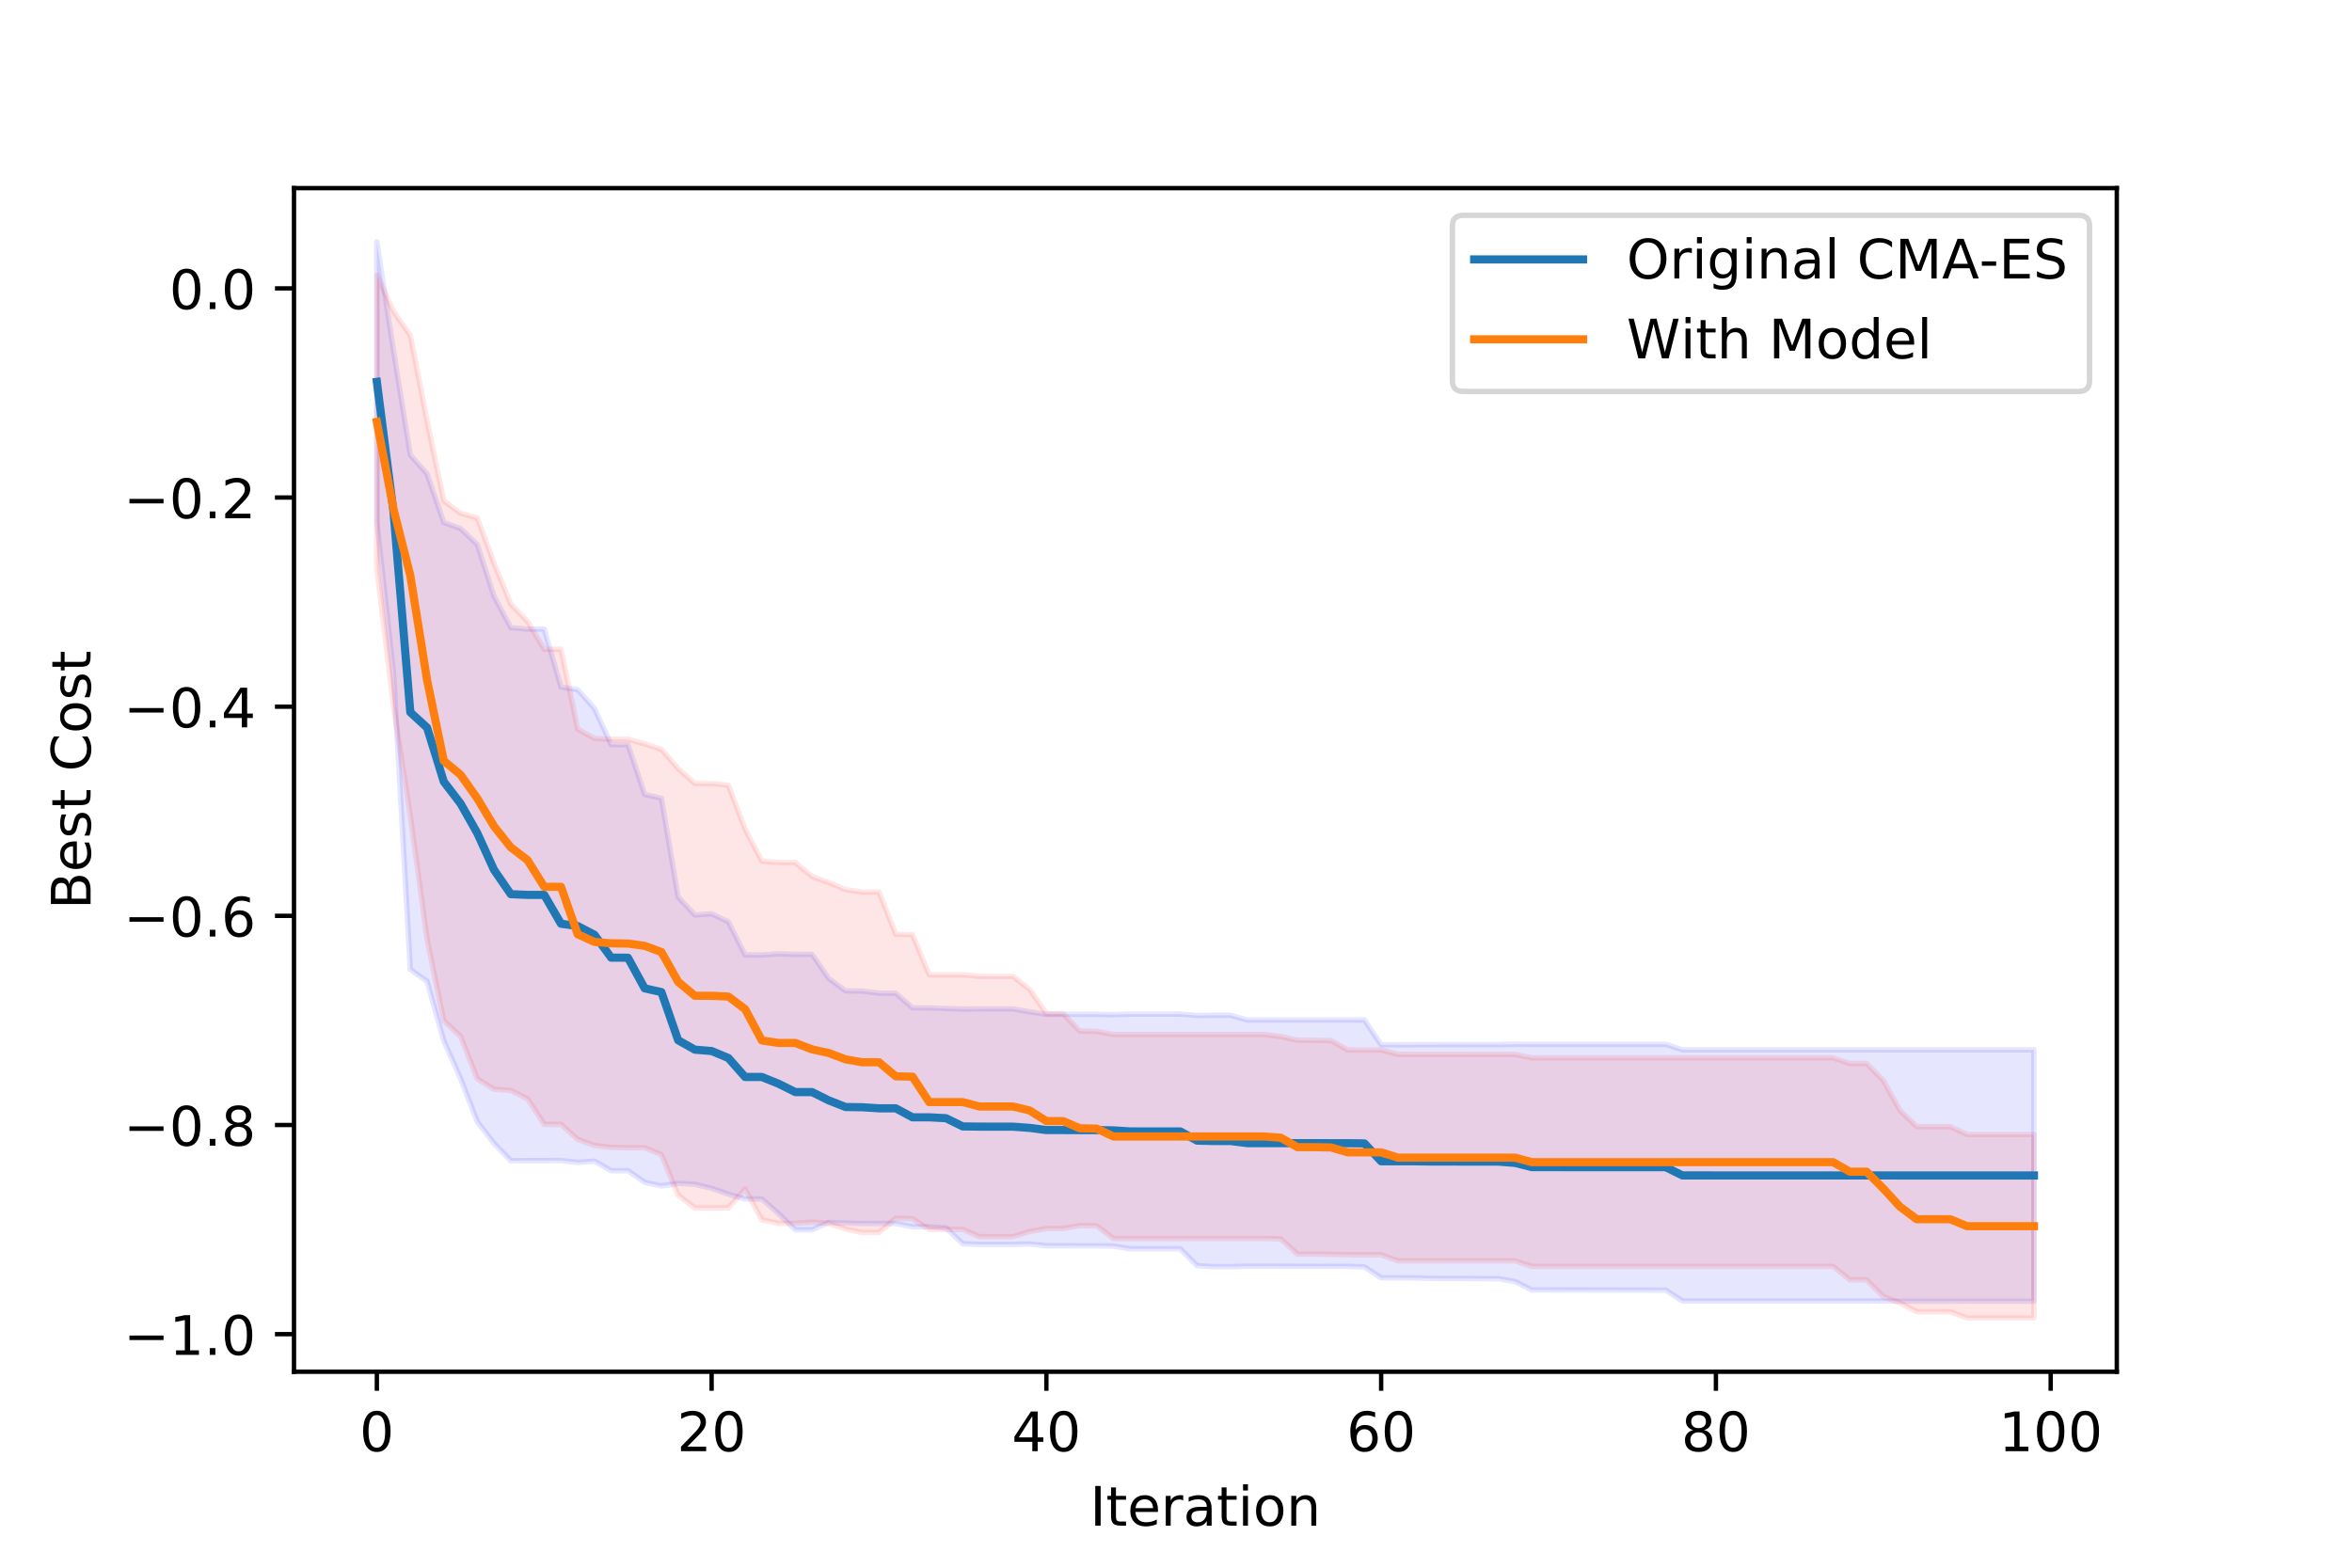 <?xml version="1.0" encoding="utf-8" standalone="no"?>
<!DOCTYPE svg PUBLIC "-//W3C//DTD SVG 1.1//EN"
  "http://www.w3.org/Graphics/SVG/1.1/DTD/svg11.dtd">
<!-- Created with matplotlib (https://matplotlib.org/) -->
<svg height="288pt" version="1.1" viewBox="0 0 432 288" width="432pt" xmlns="http://www.w3.org/2000/svg" xmlns:xlink="http://www.w3.org/1999/xlink">
 <defs>
  <style type="text/css">
*{stroke-linecap:butt;stroke-linejoin:round;}
  </style>
 </defs>
 <g id="figure_1">
  <g id="patch_1">
   <path d="M 0 288 
L 432 288 
L 432 0 
L 0 0 
z
" style="fill:#ffffff;"/>
  </g>
  <g id="axes_1">
   <g id="patch_2">
    <path d="M 54 252 
L 388.8 252 
L 388.8 34.56 
L 54 34.56 
z
" style="fill:#ffffff;"/>
   </g>
   <g id="PolyCollection_1">
    <defs>
     <path d="M 69.218 -243.556 
L 69.218 -192.141 
L 72.293 -164.185 
L 75.367 -109.895 
L 78.441 -107.709 
L 81.516 -96.793 
L 84.59 -89.863 
L 87.664 -81.937 
L 90.739 -77.958 
L 93.813 -74.76 
L 96.888 -74.778 
L 99.962 -74.778 
L 103.036 -74.806 
L 106.111 -74.45 
L 109.185 -74.684 
L 112.26 -72.93 
L 115.334 -72.935 
L 118.408 -70.8 
L 121.483 -70.134 
L 124.557 -70.597 
L 127.631 -70.427 
L 130.706 -69.697 
L 133.78 -68.613 
L 136.855 -67.742 
L 139.929 -67.742 
L 143.003 -65.038 
L 146.078 -62.074 
L 149.152 -62.074 
L 152.226 -63.447 
L 155.301 -63.3 
L 158.375 -63.241 
L 161.45 -63.238 
L 164.524 -63.238 
L 167.598 -62.63 
L 170.673 -62.626 
L 173.747 -62.431 
L 176.821 -59.509 
L 179.896 -59.396 
L 182.97 -59.392 
L 186.045 -59.392 
L 189.119 -59.476 
L 192.193 -59.138 
L 195.268 -59.138 
L 198.342 -59.123 
L 201.417 -59.123 
L 204.491 -59.081 
L 207.565 -58.596 
L 210.64 -58.596 
L 213.714 -58.596 
L 216.788 -58.588 
L 219.863 -55.478 
L 222.937 -55.296 
L 226.012 -55.296 
L 229.086 -55.385 
L 232.16 -55.372 
L 235.235 -55.359 
L 238.309 -55.355 
L 241.383 -55.354 
L 244.458 -55.353 
L 247.532 -55.353 
L 250.607 -55.256 
L 253.681 -53.253 
L 256.755 -53.253 
L 259.83 -53.236 
L 262.904 -53.143 
L 265.979 -53.13 
L 269.053 -53.121 
L 272.127 -53.104 
L 275.202 -53.104 
L 278.276 -52.566 
L 281.35 -51.023 
L 284.425 -51.023 
L 287.499 -51.017 
L 290.574 -51.011 
L 293.648 -51.007 
L 296.722 -51.007 
L 299.797 -50.999 
L 302.871 -50.998 
L 305.945 -50.998 
L 309.02 -48.989 
L 312.094 -48.989 
L 315.169 -48.987 
L 318.243 -48.986 
L 321.317 -48.986 
L 324.392 -48.986 
L 327.466 -48.986 
L 330.54 -48.986 
L 333.615 -48.986 
L 336.689 -48.986 
L 339.764 -48.986 
L 342.838 -48.986 
L 345.912 -48.986 
L 348.987 -48.961 
L 352.061 -48.961 
L 355.136 -48.961 
L 358.21 -48.961 
L 361.284 -48.961 
L 364.359 -48.961 
L 367.433 -48.961 
L 370.507 -48.961 
L 373.582 -48.961 
L 373.582 -95.14 
L 373.582 -95.14 
L 370.507 -95.14 
L 367.433 -95.14 
L 364.359 -95.14 
L 361.284 -95.14 
L 358.21 -95.14 
L 355.136 -95.14 
L 352.061 -95.14 
L 348.987 -95.14 
L 345.912 -95.138 
L 342.838 -95.138 
L 339.764 -95.138 
L 336.689 -95.138 
L 333.615 -95.138 
L 330.54 -95.138 
L 327.466 -95.138 
L 324.392 -95.138 
L 321.317 -95.138 
L 318.243 -95.138 
L 315.169 -95.138 
L 312.094 -95.138 
L 309.02 -95.138 
L 305.945 -96.156 
L 302.871 -96.156 
L 299.797 -96.156 
L 296.722 -96.155 
L 293.648 -96.155 
L 290.574 -96.154 
L 287.499 -96.153 
L 284.425 -96.152 
L 281.35 -96.152 
L 278.276 -96.16 
L 275.202 -96.101 
L 272.127 -96.101 
L 269.053 -96.098 
L 265.979 -96.096 
L 262.904 -96.093 
L 259.83 -96.076 
L 256.755 -96.073 
L 253.681 -96.073 
L 250.607 -100.632 
L 247.532 -100.613 
L 244.458 -100.613 
L 241.383 -100.616 
L 238.309 -100.616 
L 235.235 -100.615 
L 232.16 -100.612 
L 229.086 -100.61 
L 226.012 -101.475 
L 222.937 -101.475 
L 219.863 -101.442 
L 216.788 -101.7 
L 213.714 -101.698 
L 210.64 -101.698 
L 207.565 -101.698 
L 204.491 -101.6 
L 201.417 -101.653 
L 198.342 -101.653 
L 195.268 -101.65 
L 192.193 -101.65 
L 189.119 -102.115 
L 186.045 -102.652 
L 182.97 -102.652 
L 179.896 -102.655 
L 176.821 -102.625 
L 173.747 -102.721 
L 170.673 -102.848 
L 167.598 -102.85 
L 164.524 -105.539 
L 161.45 -105.539 
L 158.375 -105.934 
L 155.301 -105.964 
L 152.226 -108.24 
L 149.152 -112.672 
L 146.078 -112.672 
L 143.003 -112.773 
L 139.929 -112.558 
L 136.855 -112.558 
L 133.78 -118.654 
L 130.706 -120.134 
L 127.631 -119.903 
L 124.557 -123.2 
L 121.483 -141.352 
L 118.408 -142.064 
L 115.334 -151.18 
L 112.26 -151.212 
L 109.185 -157.849 
L 106.111 -161.296 
L 103.036 -161.798 
L 99.962 -172.42 
L 96.888 -172.42 
L 93.813 -172.709 
L 90.739 -178.438 
L 87.664 -187.966 
L 84.59 -190.902 
L 81.516 -191.996 
L 78.441 -200.942 
L 75.367 -204.394 
L 72.293 -223.455 
L 69.218 -243.556 
z
" id="m4164606a64" style="stroke:#0000ff;stroke-opacity:0.1;"/>
    </defs>
    <g clip-path="url(#p24ce690642)">
     <use style="fill:#0000ff;fill-opacity:0.1;stroke:#0000ff;stroke-opacity:0.1;" x="0" xlink:href="#m4164606a64" y="288"/>
    </g>
   </g>
   <g id="PolyCollection_2">
    <defs>
     <path d="M 69.218 -237.452 
L 69.218 -183.557 
L 72.293 -158.058 
L 75.367 -138.149 
L 78.441 -115.541 
L 81.516 -100.48 
L 84.59 -97.636 
L 87.664 -89.834 
L 90.739 -87.886 
L 93.813 -87.678 
L 96.888 -86.16 
L 99.962 -81.453 
L 103.036 -81.453 
L 106.111 -78.696 
L 109.185 -77.576 
L 112.26 -77.219 
L 115.334 -77.143 
L 118.408 -77.142 
L 121.483 -75.896 
L 124.557 -68.464 
L 127.631 -66.089 
L 130.706 -66.089 
L 133.78 -66.113 
L 136.855 -69.577 
L 139.929 -63.913 
L 143.003 -63.26 
L 146.078 -63.26 
L 149.152 -63.474 
L 152.226 -63.246 
L 155.301 -62.211 
L 158.375 -61.581 
L 161.45 -61.581 
L 164.524 -64.201 
L 167.598 -64.112 
L 170.673 -62.159 
L 173.747 -62.159 
L 176.821 -62.159 
L 179.896 -60.813 
L 182.97 -60.813 
L 186.045 -60.813 
L 189.119 -61.747 
L 192.193 -62.311 
L 195.268 -62.311 
L 198.342 -62.858 
L 201.417 -62.818 
L 204.491 -60.48 
L 207.565 -60.48 
L 210.64 -60.48 
L 213.714 -60.48 
L 216.788 -60.48 
L 219.863 -60.48 
L 222.937 -60.48 
L 226.012 -60.48 
L 229.086 -60.48 
L 232.16 -60.48 
L 235.235 -60.406 
L 238.309 -57.622 
L 241.383 -57.622 
L 244.458 -57.569 
L 247.532 -57.495 
L 250.607 -57.495 
L 253.681 -57.495 
L 256.755 -56.376 
L 259.83 -56.376 
L 262.904 -56.376 
L 265.979 -56.376 
L 269.053 -56.376 
L 272.127 -56.376 
L 275.202 -56.376 
L 278.276 -56.376 
L 281.35 -55.352 
L 284.425 -55.352 
L 287.499 -55.352 
L 290.574 -55.352 
L 293.648 -55.352 
L 296.722 -55.352 
L 299.797 -55.352 
L 302.871 -55.352 
L 305.945 -55.352 
L 309.02 -55.352 
L 312.094 -55.352 
L 315.169 -55.352 
L 318.243 -55.352 
L 321.317 -55.352 
L 324.392 -55.352 
L 327.466 -55.352 
L 330.54 -55.352 
L 333.615 -55.352 
L 336.689 -55.352 
L 339.764 -52.885 
L 342.838 -52.885 
L 345.912 -49.824 
L 348.987 -48.645 
L 352.061 -47.013 
L 355.136 -47.013 
L 358.21 -47.013 
L 361.284 -45.884 
L 364.359 -45.884 
L 367.433 -45.884 
L 370.507 -45.884 
L 373.582 -45.884 
L 373.582 -79.584 
L 373.582 -79.584 
L 370.507 -79.584 
L 367.433 -79.584 
L 364.359 -79.585 
L 361.284 -79.585 
L 358.21 -81.019 
L 355.136 -81.021 
L 352.061 -81.021 
L 348.987 -83.963 
L 345.912 -89.486 
L 342.838 -92.612 
L 339.764 -92.612 
L 336.689 -93.652 
L 333.615 -93.652 
L 330.54 -93.652 
L 327.466 -93.652 
L 324.392 -93.652 
L 321.317 -93.652 
L 318.243 -93.652 
L 315.169 -93.652 
L 312.094 -93.652 
L 309.02 -93.652 
L 305.945 -93.652 
L 302.871 -93.652 
L 299.797 -93.652 
L 296.722 -93.652 
L 293.648 -93.652 
L 290.574 -93.652 
L 287.499 -93.652 
L 284.425 -93.652 
L 281.35 -93.652 
L 278.276 -94.289 
L 275.202 -94.289 
L 272.127 -94.289 
L 269.053 -94.289 
L 265.979 -94.289 
L 262.904 -94.289 
L 259.83 -94.289 
L 256.755 -94.289 
L 253.681 -95.106 
L 250.607 -95.106 
L 247.532 -95.106 
L 244.458 -96.831 
L 241.383 -96.885 
L 238.309 -96.885 
L 235.235 -97.573 
L 232.16 -97.957 
L 229.086 -97.957 
L 226.012 -97.957 
L 222.937 -97.957 
L 219.863 -97.957 
L 216.788 -97.957 
L 213.714 -97.957 
L 210.64 -97.957 
L 207.565 -97.957 
L 204.491 -97.957 
L 201.417 -98.523 
L 198.342 -98.58 
L 195.268 -101.783 
L 192.193 -101.783 
L 189.119 -106.235 
L 186.045 -108.634 
L 182.97 -108.634 
L 179.896 -108.634 
L 176.821 -108.91 
L 173.747 -108.91 
L 170.673 -108.91 
L 167.598 -116.291 
L 164.524 -116.35 
L 161.45 -124.115 
L 158.375 -124.115 
L 155.301 -124.566 
L 152.226 -125.852 
L 149.152 -126.966 
L 146.078 -129.537 
L 143.003 -129.537 
L 139.929 -129.809 
L 136.855 -135.656 
L 133.78 -143.728 
L 130.706 -144.045 
L 127.631 -144.045 
L 124.557 -146.799 
L 121.483 -150.322 
L 118.408 -151.332 
L 115.334 -152.181 
L 112.26 -152.182 
L 109.185 -152.337 
L 106.111 -154.045 
L 103.036 -168.722 
L 99.962 -168.722 
L 96.888 -173.84 
L 93.813 -177.007 
L 90.739 -184.515 
L 87.664 -192.825 
L 84.59 -193.71 
L 81.516 -195.956 
L 78.441 -210.592 
L 75.367 -226.371 
L 72.293 -230.758 
L 69.218 -237.452 
z
" id="mb00c3bf8c4" style="stroke:#ff0000;stroke-opacity:0.1;"/>
    </defs>
    <g clip-path="url(#p24ce690642)">
     <use style="fill:#ff0000;fill-opacity:0.1;stroke:#ff0000;stroke-opacity:0.1;" x="0" xlink:href="#mb00c3bf8c4" y="288"/>
    </g>
   </g>
   <g id="matplotlib.axis_1">
    <g id="xtick_1">
     <g id="line2d_1">
      <defs>
       <path d="M 0 0 
L 0 3.5 
" id="m1bb3e116ae" style="stroke:#000000;stroke-width:0.8;"/>
      </defs>
      <g>
       <use style="stroke:#000000;stroke-width:0.8;" x="69.218" xlink:href="#m1bb3e116ae" y="252"/>
      </g>
     </g>
     <g id="text_1">
      <!-- 0 -->
      <defs>
       <path d="M 31.781 66.406 
Q 24.172 66.406 20.328 58.906 
Q 16.5 51.422 16.5 36.375 
Q 16.5 21.391 20.328 13.891 
Q 24.172 6.391 31.781 6.391 
Q 39.453 6.391 43.281 13.891 
Q 47.125 21.391 47.125 36.375 
Q 47.125 51.422 43.281 58.906 
Q 39.453 66.406 31.781 66.406 
z
M 31.781 74.219 
Q 44.047 74.219 50.516 64.516 
Q 56.984 54.828 56.984 36.375 
Q 56.984 17.969 50.516 8.266 
Q 44.047 -1.422 31.781 -1.422 
Q 19.531 -1.422 13.062 8.266 
Q 6.594 17.969 6.594 36.375 
Q 6.594 54.828 13.062 64.516 
Q 19.531 74.219 31.781 74.219 
z
" id="DejaVuSans-48"/>
      </defs>
      <g transform="translate(66.037 266.598)scale(0.1 -0.1)">
       <use xlink:href="#DejaVuSans-48"/>
      </g>
     </g>
    </g>
    <g id="xtick_2">
     <g id="line2d_2">
      <g>
       <use style="stroke:#000000;stroke-width:0.8;" x="130.706" xlink:href="#m1bb3e116ae" y="252"/>
      </g>
     </g>
     <g id="text_2">
      <!-- 20 -->
      <defs>
       <path d="M 19.188 8.297 
L 53.609 8.297 
L 53.609 0 
L 7.328 0 
L 7.328 8.297 
Q 12.938 14.109 22.625 23.891 
Q 32.328 33.688 34.812 36.531 
Q 39.547 41.844 41.422 45.531 
Q 43.312 49.219 43.312 52.781 
Q 43.312 58.594 39.234 62.25 
Q 35.156 65.922 28.609 65.922 
Q 23.969 65.922 18.812 64.312 
Q 13.672 62.703 7.812 59.422 
L 7.812 69.391 
Q 13.766 71.781 18.938 73 
Q 24.125 74.219 28.422 74.219 
Q 39.75 74.219 46.484 68.547 
Q 53.219 62.891 53.219 53.422 
Q 53.219 48.922 51.531 44.891 
Q 49.859 40.875 45.406 35.406 
Q 44.188 33.984 37.641 27.219 
Q 31.109 20.453 19.188 8.297 
z
" id="DejaVuSans-50"/>
      </defs>
      <g transform="translate(124.343 266.598)scale(0.1 -0.1)">
       <use xlink:href="#DejaVuSans-50"/>
       <use x="63.623" xlink:href="#DejaVuSans-48"/>
      </g>
     </g>
    </g>
    <g id="xtick_3">
     <g id="line2d_3">
      <g>
       <use style="stroke:#000000;stroke-width:0.8;" x="192.193" xlink:href="#m1bb3e116ae" y="252"/>
      </g>
     </g>
     <g id="text_3">
      <!-- 40 -->
      <defs>
       <path d="M 37.797 64.312 
L 12.891 25.391 
L 37.797 25.391 
z
M 35.203 72.906 
L 47.609 72.906 
L 47.609 25.391 
L 58.016 25.391 
L 58.016 17.188 
L 47.609 17.188 
L 47.609 0 
L 37.797 0 
L 37.797 17.188 
L 4.891 17.188 
L 4.891 26.703 
z
" id="DejaVuSans-52"/>
      </defs>
      <g transform="translate(185.831 266.598)scale(0.1 -0.1)">
       <use xlink:href="#DejaVuSans-52"/>
       <use x="63.623" xlink:href="#DejaVuSans-48"/>
      </g>
     </g>
    </g>
    <g id="xtick_4">
     <g id="line2d_4">
      <g>
       <use style="stroke:#000000;stroke-width:0.8;" x="253.681" xlink:href="#m1bb3e116ae" y="252"/>
      </g>
     </g>
     <g id="text_4">
      <!-- 60 -->
      <defs>
       <path d="M 33.016 40.375 
Q 26.375 40.375 22.484 35.828 
Q 18.609 31.297 18.609 23.391 
Q 18.609 15.531 22.484 10.953 
Q 26.375 6.391 33.016 6.391 
Q 39.656 6.391 43.531 10.953 
Q 47.406 15.531 47.406 23.391 
Q 47.406 31.297 43.531 35.828 
Q 39.656 40.375 33.016 40.375 
z
M 52.594 71.297 
L 52.594 62.312 
Q 48.875 64.062 45.094 64.984 
Q 41.312 65.922 37.594 65.922 
Q 27.828 65.922 22.672 59.328 
Q 17.531 52.734 16.797 39.406 
Q 19.672 43.656 24.016 45.922 
Q 28.375 48.188 33.594 48.188 
Q 44.578 48.188 50.953 41.516 
Q 57.328 34.859 57.328 23.391 
Q 57.328 12.156 50.688 5.359 
Q 44.047 -1.422 33.016 -1.422 
Q 20.359 -1.422 13.672 8.266 
Q 6.984 17.969 6.984 36.375 
Q 6.984 53.656 15.188 63.938 
Q 23.391 74.219 37.203 74.219 
Q 40.922 74.219 44.703 73.484 
Q 48.484 72.75 52.594 71.297 
z
" id="DejaVuSans-54"/>
      </defs>
      <g transform="translate(247.318 266.598)scale(0.1 -0.1)">
       <use xlink:href="#DejaVuSans-54"/>
       <use x="63.623" xlink:href="#DejaVuSans-48"/>
      </g>
     </g>
    </g>
    <g id="xtick_5">
     <g id="line2d_5">
      <g>
       <use style="stroke:#000000;stroke-width:0.8;" x="315.169" xlink:href="#m1bb3e116ae" y="252"/>
      </g>
     </g>
     <g id="text_5">
      <!-- 80 -->
      <defs>
       <path d="M 31.781 34.625 
Q 24.75 34.625 20.719 30.859 
Q 16.703 27.094 16.703 20.516 
Q 16.703 13.922 20.719 10.156 
Q 24.75 6.391 31.781 6.391 
Q 38.812 6.391 42.859 10.172 
Q 46.922 13.969 46.922 20.516 
Q 46.922 27.094 42.891 30.859 
Q 38.875 34.625 31.781 34.625 
z
M 21.922 38.812 
Q 15.578 40.375 12.031 44.719 
Q 8.5 49.078 8.5 55.328 
Q 8.5 64.062 14.719 69.141 
Q 20.953 74.219 31.781 74.219 
Q 42.672 74.219 48.875 69.141 
Q 55.078 64.062 55.078 55.328 
Q 55.078 49.078 51.531 44.719 
Q 48 40.375 41.703 38.812 
Q 48.828 37.156 52.797 32.312 
Q 56.781 27.484 56.781 20.516 
Q 56.781 9.906 50.312 4.234 
Q 43.844 -1.422 31.781 -1.422 
Q 19.734 -1.422 13.25 4.234 
Q 6.781 9.906 6.781 20.516 
Q 6.781 27.484 10.781 32.312 
Q 14.797 37.156 21.922 38.812 
z
M 18.312 54.391 
Q 18.312 48.734 21.844 45.562 
Q 25.391 42.391 31.781 42.391 
Q 38.141 42.391 41.719 45.562 
Q 45.312 48.734 45.312 54.391 
Q 45.312 60.062 41.719 63.234 
Q 38.141 66.406 31.781 66.406 
Q 25.391 66.406 21.844 63.234 
Q 18.312 60.062 18.312 54.391 
z
" id="DejaVuSans-56"/>
      </defs>
      <g transform="translate(308.806 266.598)scale(0.1 -0.1)">
       <use xlink:href="#DejaVuSans-56"/>
       <use x="63.623" xlink:href="#DejaVuSans-48"/>
      </g>
     </g>
    </g>
    <g id="xtick_6">
     <g id="line2d_6">
      <g>
       <use style="stroke:#000000;stroke-width:0.8;" x="376.656" xlink:href="#m1bb3e116ae" y="252"/>
      </g>
     </g>
     <g id="text_6">
      <!-- 100 -->
      <defs>
       <path d="M 12.406 8.297 
L 28.516 8.297 
L 28.516 63.922 
L 10.984 60.406 
L 10.984 69.391 
L 28.422 72.906 
L 38.281 72.906 
L 38.281 8.297 
L 54.391 8.297 
L 54.391 0 
L 12.406 0 
z
" id="DejaVuSans-49"/>
      </defs>
      <g transform="translate(367.112 266.598)scale(0.1 -0.1)">
       <use xlink:href="#DejaVuSans-49"/>
       <use x="63.623" xlink:href="#DejaVuSans-48"/>
       <use x="127.246" xlink:href="#DejaVuSans-48"/>
      </g>
     </g>
    </g>
    <g id="text_7">
     <!-- Iteration -->
     <defs>
      <path d="M 9.812 72.906 
L 19.672 72.906 
L 19.672 0 
L 9.812 0 
z
" id="DejaVuSans-73"/>
      <path d="M 18.312 70.219 
L 18.312 54.688 
L 36.812 54.688 
L 36.812 47.703 
L 18.312 47.703 
L 18.312 18.016 
Q 18.312 11.328 20.141 9.422 
Q 21.969 7.516 27.594 7.516 
L 36.812 7.516 
L 36.812 0 
L 27.594 0 
Q 17.188 0 13.234 3.875 
Q 9.281 7.766 9.281 18.016 
L 9.281 47.703 
L 2.688 47.703 
L 2.688 54.688 
L 9.281 54.688 
L 9.281 70.219 
z
" id="DejaVuSans-116"/>
      <path d="M 56.203 29.594 
L 56.203 25.203 
L 14.891 25.203 
Q 15.484 15.922 20.484 11.062 
Q 25.484 6.203 34.422 6.203 
Q 39.594 6.203 44.453 7.469 
Q 49.312 8.734 54.109 11.281 
L 54.109 2.781 
Q 49.266 0.734 44.188 -0.344 
Q 39.109 -1.422 33.891 -1.422 
Q 20.797 -1.422 13.156 6.188 
Q 5.516 13.812 5.516 26.812 
Q 5.516 40.234 12.766 48.109 
Q 20.016 56 32.328 56 
Q 43.359 56 49.781 48.891 
Q 56.203 41.797 56.203 29.594 
z
M 47.219 32.234 
Q 47.125 39.594 43.094 43.984 
Q 39.062 48.391 32.422 48.391 
Q 24.906 48.391 20.391 44.141 
Q 15.875 39.891 15.188 32.172 
z
" id="DejaVuSans-101"/>
      <path d="M 41.109 46.297 
Q 39.594 47.172 37.812 47.578 
Q 36.031 48 33.891 48 
Q 26.266 48 22.188 43.047 
Q 18.109 38.094 18.109 28.812 
L 18.109 0 
L 9.078 0 
L 9.078 54.688 
L 18.109 54.688 
L 18.109 46.188 
Q 20.953 51.172 25.484 53.578 
Q 30.031 56 36.531 56 
Q 37.453 56 38.578 55.875 
Q 39.703 55.766 41.062 55.516 
z
" id="DejaVuSans-114"/>
      <path d="M 34.281 27.484 
Q 23.391 27.484 19.188 25 
Q 14.984 22.516 14.984 16.5 
Q 14.984 11.719 18.141 8.906 
Q 21.297 6.109 26.703 6.109 
Q 34.188 6.109 38.703 11.406 
Q 43.219 16.703 43.219 25.484 
L 43.219 27.484 
z
M 52.203 31.203 
L 52.203 0 
L 43.219 0 
L 43.219 8.297 
Q 40.141 3.328 35.547 0.953 
Q 30.953 -1.422 24.312 -1.422 
Q 15.922 -1.422 10.953 3.297 
Q 6 8.016 6 15.922 
Q 6 25.141 12.172 29.828 
Q 18.359 34.516 30.609 34.516 
L 43.219 34.516 
L 43.219 35.406 
Q 43.219 41.609 39.141 45 
Q 35.062 48.391 27.688 48.391 
Q 23 48.391 18.547 47.266 
Q 14.109 46.141 10.016 43.891 
L 10.016 52.203 
Q 14.938 54.109 19.578 55.047 
Q 24.219 56 28.609 56 
Q 40.484 56 46.344 49.844 
Q 52.203 43.703 52.203 31.203 
z
" id="DejaVuSans-97"/>
      <path d="M 9.422 54.688 
L 18.406 54.688 
L 18.406 0 
L 9.422 0 
z
M 9.422 75.984 
L 18.406 75.984 
L 18.406 64.594 
L 9.422 64.594 
z
" id="DejaVuSans-105"/>
      <path d="M 30.609 48.391 
Q 23.391 48.391 19.188 42.75 
Q 14.984 37.109 14.984 27.297 
Q 14.984 17.484 19.156 11.844 
Q 23.344 6.203 30.609 6.203 
Q 37.797 6.203 41.984 11.859 
Q 46.188 17.531 46.188 27.297 
Q 46.188 37.016 41.984 42.703 
Q 37.797 48.391 30.609 48.391 
z
M 30.609 56 
Q 42.328 56 49.016 48.375 
Q 55.719 40.766 55.719 27.297 
Q 55.719 13.875 49.016 6.219 
Q 42.328 -1.422 30.609 -1.422 
Q 18.844 -1.422 12.172 6.219 
Q 5.516 13.875 5.516 27.297 
Q 5.516 40.766 12.172 48.375 
Q 18.844 56 30.609 56 
z
" id="DejaVuSans-111"/>
      <path d="M 54.891 33.016 
L 54.891 0 
L 45.906 0 
L 45.906 32.719 
Q 45.906 40.484 42.875 44.328 
Q 39.844 48.188 33.797 48.188 
Q 26.516 48.188 22.312 43.547 
Q 18.109 38.922 18.109 30.906 
L 18.109 0 
L 9.078 0 
L 9.078 54.688 
L 18.109 54.688 
L 18.109 46.188 
Q 21.344 51.125 25.703 53.562 
Q 30.078 56 35.797 56 
Q 45.219 56 50.047 50.172 
Q 54.891 44.344 54.891 33.016 
z
" id="DejaVuSans-110"/>
     </defs>
     <g transform="translate(200.191 280.277)scale(0.1 -0.1)">
      <use xlink:href="#DejaVuSans-73"/>
      <use x="29.492" xlink:href="#DejaVuSans-116"/>
      <use x="68.701" xlink:href="#DejaVuSans-101"/>
      <use x="130.225" xlink:href="#DejaVuSans-114"/>
      <use x="171.338" xlink:href="#DejaVuSans-97"/>
      <use x="232.617" xlink:href="#DejaVuSans-116"/>
      <use x="271.826" xlink:href="#DejaVuSans-105"/>
      <use x="299.609" xlink:href="#DejaVuSans-111"/>
      <use x="360.791" xlink:href="#DejaVuSans-110"/>
     </g>
    </g>
   </g>
   <g id="matplotlib.axis_2">
    <g id="ytick_1">
     <g id="line2d_7">
      <defs>
       <path d="M 0 0 
L -3.5 0 
" id="mb78ffaa5b5" style="stroke:#000000;stroke-width:0.8;"/>
      </defs>
      <g>
       <use style="stroke:#000000;stroke-width:0.8;" x="54" xlink:href="#mb78ffaa5b5" y="245.1"/>
      </g>
     </g>
     <g id="text_8">
      <!-- −1.0 -->
      <defs>
       <path d="M 10.594 35.5 
L 73.188 35.5 
L 73.188 27.203 
L 10.594 27.203 
z
" id="DejaVuSans-8722"/>
       <path d="M 10.688 12.406 
L 21 12.406 
L 21 0 
L 10.688 0 
z
" id="DejaVuSans-46"/>
      </defs>
      <g transform="translate(22.717 248.9)scale(0.1 -0.1)">
       <use xlink:href="#DejaVuSans-8722"/>
       <use x="83.789" xlink:href="#DejaVuSans-49"/>
       <use x="147.412" xlink:href="#DejaVuSans-46"/>
       <use x="179.199" xlink:href="#DejaVuSans-48"/>
      </g>
     </g>
    </g>
    <g id="ytick_2">
     <g id="line2d_8">
      <g>
       <use style="stroke:#000000;stroke-width:0.8;" x="54" xlink:href="#mb78ffaa5b5" y="206.676"/>
      </g>
     </g>
     <g id="text_9">
      <!-- −0.8 -->
      <g transform="translate(22.717 210.475)scale(0.1 -0.1)">
       <use xlink:href="#DejaVuSans-8722"/>
       <use x="83.789" xlink:href="#DejaVuSans-48"/>
       <use x="147.412" xlink:href="#DejaVuSans-46"/>
       <use x="179.199" xlink:href="#DejaVuSans-56"/>
      </g>
     </g>
    </g>
    <g id="ytick_3">
     <g id="line2d_9">
      <g>
       <use style="stroke:#000000;stroke-width:0.8;" x="54" xlink:href="#mb78ffaa5b5" y="168.251"/>
      </g>
     </g>
     <g id="text_10">
      <!-- −0.6 -->
      <g transform="translate(22.717 172.05)scale(0.1 -0.1)">
       <use xlink:href="#DejaVuSans-8722"/>
       <use x="83.789" xlink:href="#DejaVuSans-48"/>
       <use x="147.412" xlink:href="#DejaVuSans-46"/>
       <use x="179.199" xlink:href="#DejaVuSans-54"/>
      </g>
     </g>
    </g>
    <g id="ytick_4">
     <g id="line2d_10">
      <g>
       <use style="stroke:#000000;stroke-width:0.8;" x="54" xlink:href="#mb78ffaa5b5" y="129.826"/>
      </g>
     </g>
     <g id="text_11">
      <!-- −0.4 -->
      <g transform="translate(22.717 133.626)scale(0.1 -0.1)">
       <use xlink:href="#DejaVuSans-8722"/>
       <use x="83.789" xlink:href="#DejaVuSans-48"/>
       <use x="147.412" xlink:href="#DejaVuSans-46"/>
       <use x="179.199" xlink:href="#DejaVuSans-52"/>
      </g>
     </g>
    </g>
    <g id="ytick_5">
     <g id="line2d_11">
      <g>
       <use style="stroke:#000000;stroke-width:0.8;" x="54" xlink:href="#mb78ffaa5b5" y="91.402"/>
      </g>
     </g>
     <g id="text_12">
      <!-- −0.2 -->
      <g transform="translate(22.717 95.201)scale(0.1 -0.1)">
       <use xlink:href="#DejaVuSans-8722"/>
       <use x="83.789" xlink:href="#DejaVuSans-48"/>
       <use x="147.412" xlink:href="#DejaVuSans-46"/>
       <use x="179.199" xlink:href="#DejaVuSans-50"/>
      </g>
     </g>
    </g>
    <g id="ytick_6">
     <g id="line2d_12">
      <g>
       <use style="stroke:#000000;stroke-width:0.8;" x="54" xlink:href="#mb78ffaa5b5" y="52.977"/>
      </g>
     </g>
     <g id="text_13">
      <!-- 0.0 -->
      <g transform="translate(31.097 56.776)scale(0.1 -0.1)">
       <use xlink:href="#DejaVuSans-48"/>
       <use x="63.623" xlink:href="#DejaVuSans-46"/>
       <use x="95.41" xlink:href="#DejaVuSans-48"/>
      </g>
     </g>
    </g>
    <g id="text_14">
     <!-- Best Cost -->
     <defs>
      <path d="M 19.672 34.812 
L 19.672 8.109 
L 35.5 8.109 
Q 43.453 8.109 47.281 11.406 
Q 51.125 14.703 51.125 21.484 
Q 51.125 28.328 47.281 31.562 
Q 43.453 34.812 35.5 34.812 
z
M 19.672 64.797 
L 19.672 42.828 
L 34.281 42.828 
Q 41.5 42.828 45.031 45.531 
Q 48.578 48.25 48.578 53.812 
Q 48.578 59.328 45.031 62.062 
Q 41.5 64.797 34.281 64.797 
z
M 9.812 72.906 
L 35.016 72.906 
Q 46.297 72.906 52.391 68.219 
Q 58.5 63.531 58.5 54.891 
Q 58.5 48.188 55.375 44.234 
Q 52.25 40.281 46.188 39.312 
Q 53.469 37.75 57.5 32.781 
Q 61.531 27.828 61.531 20.406 
Q 61.531 10.641 54.891 5.312 
Q 48.25 0 35.984 0 
L 9.812 0 
z
" id="DejaVuSans-66"/>
      <path d="M 44.281 53.078 
L 44.281 44.578 
Q 40.484 46.531 36.375 47.5 
Q 32.281 48.484 27.875 48.484 
Q 21.188 48.484 17.844 46.438 
Q 14.5 44.391 14.5 40.281 
Q 14.5 37.156 16.891 35.375 
Q 19.281 33.594 26.516 31.984 
L 29.594 31.297 
Q 39.156 29.25 43.188 25.516 
Q 47.219 21.781 47.219 15.094 
Q 47.219 7.469 41.188 3.016 
Q 35.156 -1.422 24.609 -1.422 
Q 20.219 -1.422 15.453 -0.562 
Q 10.688 0.297 5.422 2 
L 5.422 11.281 
Q 10.406 8.688 15.234 7.391 
Q 20.062 6.109 24.812 6.109 
Q 31.156 6.109 34.562 8.281 
Q 37.984 10.453 37.984 14.406 
Q 37.984 18.062 35.516 20.016 
Q 33.062 21.969 24.703 23.781 
L 21.578 24.516 
Q 13.234 26.266 9.516 29.906 
Q 5.812 33.547 5.812 39.891 
Q 5.812 47.609 11.281 51.797 
Q 16.75 56 26.812 56 
Q 31.781 56 36.172 55.266 
Q 40.578 54.547 44.281 53.078 
z
" id="DejaVuSans-115"/>
      <path id="DejaVuSans-32"/>
      <path d="M 64.406 67.281 
L 64.406 56.891 
Q 59.422 61.531 53.781 63.812 
Q 48.141 66.109 41.797 66.109 
Q 29.297 66.109 22.656 58.469 
Q 16.016 50.828 16.016 36.375 
Q 16.016 21.969 22.656 14.328 
Q 29.297 6.688 41.797 6.688 
Q 48.141 6.688 53.781 8.984 
Q 59.422 11.281 64.406 15.922 
L 64.406 5.609 
Q 59.234 2.094 53.438 0.328 
Q 47.656 -1.422 41.219 -1.422 
Q 24.656 -1.422 15.125 8.703 
Q 5.609 18.844 5.609 36.375 
Q 5.609 53.953 15.125 64.078 
Q 24.656 74.219 41.219 74.219 
Q 47.75 74.219 53.531 72.484 
Q 59.328 70.75 64.406 67.281 
z
" id="DejaVuSans-67"/>
     </defs>
     <g transform="translate(16.637 167.057)rotate(-90)scale(0.1 -0.1)">
      <use xlink:href="#DejaVuSans-66"/>
      <use x="68.604" xlink:href="#DejaVuSans-101"/>
      <use x="130.127" xlink:href="#DejaVuSans-115"/>
      <use x="182.227" xlink:href="#DejaVuSans-116"/>
      <use x="221.436" xlink:href="#DejaVuSans-32"/>
      <use x="253.223" xlink:href="#DejaVuSans-67"/>
      <use x="323.047" xlink:href="#DejaVuSans-111"/>
      <use x="384.229" xlink:href="#DejaVuSans-115"/>
      <use x="436.328" xlink:href="#DejaVuSans-116"/>
     </g>
    </g>
   </g>
   <g id="line2d_13">
    <path clip-path="url(#p24ce690642)" d="M 69.218 70.151 
L 72.293 94.18 
L 75.367 130.856 
L 78.441 133.675 
L 81.516 143.606 
L 84.59 147.617 
L 87.664 153.049 
L 90.739 159.802 
L 93.813 164.266 
L 96.888 164.401 
L 99.962 164.401 
L 103.036 169.698 
L 106.111 170.127 
L 109.185 171.734 
L 112.26 175.929 
L 115.334 175.942 
L 118.408 181.568 
L 121.483 182.257 
L 124.557 191.102 
L 127.631 192.835 
L 130.706 193.085 
L 133.78 194.366 
L 136.855 197.85 
L 139.929 197.85 
L 143.003 199.094 
L 146.078 200.627 
L 149.152 200.627 
L 152.226 202.157 
L 155.301 203.368 
L 158.375 203.413 
L 161.45 203.611 
L 164.524 203.611 
L 167.598 205.26 
L 170.673 205.263 
L 173.747 205.424 
L 176.821 206.933 
L 179.896 206.974 
L 182.97 206.978 
L 186.045 206.978 
L 189.119 207.204 
L 192.193 207.606 
L 195.268 207.606 
L 198.342 207.612 
L 201.417 207.612 
L 204.491 207.659 
L 207.565 207.853 
L 210.64 207.853 
L 213.714 207.853 
L 216.788 207.856 
L 219.863 209.54 
L 222.937 209.615 
L 226.012 209.615 
L 229.086 210.003 
L 232.16 210.008 
L 235.235 210.013 
L 238.309 210.015 
L 241.383 210.015 
L 244.458 210.017 
L 247.532 210.017 
L 250.607 210.056 
L 253.681 213.337 
L 256.755 213.337 
L 259.83 213.344 
L 262.904 213.382 
L 265.979 213.387 
L 269.053 213.391 
L 272.127 213.398 
L 275.202 213.398 
L 278.276 213.637 
L 281.35 214.413 
L 284.425 214.413 
L 287.499 214.415 
L 290.574 214.418 
L 293.648 214.419 
L 296.722 214.419 
L 299.797 214.423 
L 302.871 214.423 
L 305.945 214.423 
L 309.02 215.937 
L 312.094 215.937 
L 315.169 215.938 
L 318.243 215.938 
L 321.317 215.938 
L 324.392 215.938 
L 327.466 215.938 
L 330.54 215.938 
L 333.615 215.938 
L 336.689 215.938 
L 339.764 215.938 
L 342.838 215.938 
L 345.912 215.938 
L 348.987 215.949 
L 352.061 215.949 
L 355.136 215.949 
L 358.21 215.949 
L 361.284 215.949 
L 364.359 215.949 
L 367.433 215.949 
L 370.507 215.949 
L 373.582 215.949 
" style="fill:none;stroke:#1f77b4;stroke-linecap:square;stroke-width:1.5;"/>
   </g>
   <g id="line2d_14">
    <path clip-path="url(#p24ce690642)" d="M 69.218 77.496 
L 72.293 93.592 
L 75.367 105.74 
L 78.441 124.934 
L 81.516 139.782 
L 84.59 142.327 
L 87.664 146.671 
L 90.739 151.799 
L 93.813 155.658 
L 96.888 158 
L 99.962 162.913 
L 103.036 162.913 
L 106.111 171.63 
L 109.185 173.043 
L 112.26 173.299 
L 115.334 173.338 
L 118.408 173.763 
L 121.483 174.891 
L 124.557 180.368 
L 127.631 182.933 
L 130.706 182.933 
L 133.78 183.079 
L 136.855 185.384 
L 139.929 191.139 
L 143.003 191.602 
L 146.078 191.602 
L 149.152 192.78 
L 152.226 193.451 
L 155.301 194.611 
L 158.375 195.152 
L 161.45 195.152 
L 164.524 197.725 
L 167.598 197.799 
L 170.673 202.465 
L 173.747 202.465 
L 176.821 202.465 
L 179.896 203.276 
L 182.97 203.276 
L 186.045 203.276 
L 189.119 204.009 
L 192.193 205.953 
L 195.268 205.953 
L 198.342 207.281 
L 201.417 207.33 
L 204.491 208.782 
L 207.565 208.782 
L 210.64 208.782 
L 213.714 208.782 
L 216.788 208.782 
L 219.863 208.782 
L 222.937 208.782 
L 226.012 208.782 
L 229.086 208.782 
L 232.16 208.782 
L 235.235 209.011 
L 238.309 210.747 
L 241.383 210.747 
L 244.458 210.8 
L 247.532 211.7 
L 250.607 211.7 
L 253.681 211.7 
L 256.755 212.668 
L 259.83 212.668 
L 262.904 212.668 
L 265.979 212.668 
L 269.053 212.668 
L 272.127 212.668 
L 275.202 212.668 
L 278.276 212.668 
L 281.35 213.498 
L 284.425 213.498 
L 287.499 213.498 
L 290.574 213.498 
L 293.648 213.498 
L 296.722 213.498 
L 299.797 213.498 
L 302.871 213.498 
L 305.945 213.498 
L 309.02 213.498 
L 312.094 213.498 
L 315.169 213.498 
L 318.243 213.498 
L 321.317 213.498 
L 324.392 213.498 
L 327.466 213.498 
L 330.54 213.498 
L 333.615 213.498 
L 336.689 213.498 
L 339.764 215.252 
L 342.838 215.252 
L 345.912 218.345 
L 348.987 221.696 
L 352.061 223.983 
L 355.136 223.983 
L 358.21 223.984 
L 361.284 225.266 
L 364.359 225.266 
L 367.433 225.266 
L 370.507 225.266 
L 373.582 225.266 
" style="fill:none;stroke:#ff7f0e;stroke-linecap:square;stroke-width:1.5;"/>
   </g>
   <g id="patch_3">
    <path d="M 54 252 
L 54 34.56 
" style="fill:none;stroke:#000000;stroke-linecap:square;stroke-linejoin:miter;stroke-width:0.8;"/>
   </g>
   <g id="patch_4">
    <path d="M 388.8 252 
L 388.8 34.56 
" style="fill:none;stroke:#000000;stroke-linecap:square;stroke-linejoin:miter;stroke-width:0.8;"/>
   </g>
   <g id="patch_5">
    <path d="M 54 252 
L 388.8 252 
" style="fill:none;stroke:#000000;stroke-linecap:square;stroke-linejoin:miter;stroke-width:0.8;"/>
   </g>
   <g id="patch_6">
    <path d="M 54 34.56 
L 388.8 34.56 
" style="fill:none;stroke:#000000;stroke-linecap:square;stroke-linejoin:miter;stroke-width:0.8;"/>
   </g>
   <g id="legend_1">
    <g id="patch_7">
     <path d="M 268.767 71.916 
L 381.8 71.916 
Q 383.8 71.916 383.8 69.916 
L 383.8 41.56 
Q 383.8 39.56 381.8 39.56 
L 268.767 39.56 
Q 266.767 39.56 266.767 41.56 
L 266.767 69.916 
Q 266.767 71.916 268.767 71.916 
z
" style="fill:#ffffff;opacity:0.8;stroke:#cccccc;stroke-linejoin:miter;"/>
    </g>
    <g id="line2d_15">
     <path d="M 270.767 47.658 
L 290.767 47.658 
" style="fill:none;stroke:#1f77b4;stroke-linecap:square;stroke-width:1.5;"/>
    </g>
    <g id="line2d_16"/>
    <g id="text_15">
     <!-- Original CMA-ES -->
     <defs>
      <path d="M 39.406 66.219 
Q 28.656 66.219 22.328 58.203 
Q 16.016 50.203 16.016 36.375 
Q 16.016 22.609 22.328 14.594 
Q 28.656 6.594 39.406 6.594 
Q 50.141 6.594 56.422 14.594 
Q 62.703 22.609 62.703 36.375 
Q 62.703 50.203 56.422 58.203 
Q 50.141 66.219 39.406 66.219 
z
M 39.406 74.219 
Q 54.734 74.219 63.906 63.938 
Q 73.094 53.656 73.094 36.375 
Q 73.094 19.141 63.906 8.859 
Q 54.734 -1.422 39.406 -1.422 
Q 24.031 -1.422 14.812 8.828 
Q 5.609 19.094 5.609 36.375 
Q 5.609 53.656 14.812 63.938 
Q 24.031 74.219 39.406 74.219 
z
" id="DejaVuSans-79"/>
      <path d="M 45.406 27.984 
Q 45.406 37.75 41.375 43.109 
Q 37.359 48.484 30.078 48.484 
Q 22.859 48.484 18.828 43.109 
Q 14.797 37.75 14.797 27.984 
Q 14.797 18.266 18.828 12.891 
Q 22.859 7.516 30.078 7.516 
Q 37.359 7.516 41.375 12.891 
Q 45.406 18.266 45.406 27.984 
z
M 54.391 6.781 
Q 54.391 -7.172 48.188 -13.984 
Q 42 -20.797 29.203 -20.797 
Q 24.469 -20.797 20.266 -20.094 
Q 16.062 -19.391 12.109 -17.922 
L 12.109 -9.188 
Q 16.062 -11.328 19.922 -12.344 
Q 23.781 -13.375 27.781 -13.375 
Q 36.625 -13.375 41.016 -8.766 
Q 45.406 -4.156 45.406 5.172 
L 45.406 9.625 
Q 42.625 4.781 38.281 2.391 
Q 33.938 0 27.875 0 
Q 17.828 0 11.672 7.656 
Q 5.516 15.328 5.516 27.984 
Q 5.516 40.672 11.672 48.328 
Q 17.828 56 27.875 56 
Q 33.938 56 38.281 53.609 
Q 42.625 51.219 45.406 46.391 
L 45.406 54.688 
L 54.391 54.688 
z
" id="DejaVuSans-103"/>
      <path d="M 9.422 75.984 
L 18.406 75.984 
L 18.406 0 
L 9.422 0 
z
" id="DejaVuSans-108"/>
      <path d="M 9.812 72.906 
L 24.516 72.906 
L 43.109 23.297 
L 61.812 72.906 
L 76.516 72.906 
L 76.516 0 
L 66.891 0 
L 66.891 64.016 
L 48.094 14.016 
L 38.188 14.016 
L 19.391 64.016 
L 19.391 0 
L 9.812 0 
z
" id="DejaVuSans-77"/>
      <path d="M 34.188 63.188 
L 20.797 26.906 
L 47.609 26.906 
z
M 28.609 72.906 
L 39.797 72.906 
L 67.578 0 
L 57.328 0 
L 50.688 18.703 
L 17.828 18.703 
L 11.188 0 
L 0.781 0 
z
" id="DejaVuSans-65"/>
      <path d="M 4.891 31.391 
L 31.203 31.391 
L 31.203 23.391 
L 4.891 23.391 
z
" id="DejaVuSans-45"/>
      <path d="M 9.812 72.906 
L 55.906 72.906 
L 55.906 64.594 
L 19.672 64.594 
L 19.672 43.016 
L 54.391 43.016 
L 54.391 34.719 
L 19.672 34.719 
L 19.672 8.297 
L 56.781 8.297 
L 56.781 0 
L 9.812 0 
z
" id="DejaVuSans-69"/>
      <path d="M 53.516 70.516 
L 53.516 60.891 
Q 47.906 63.578 42.922 64.891 
Q 37.938 66.219 33.297 66.219 
Q 25.25 66.219 20.875 63.094 
Q 16.5 59.969 16.5 54.203 
Q 16.5 49.359 19.406 46.891 
Q 22.312 44.438 30.422 42.922 
L 36.375 41.703 
Q 47.406 39.594 52.656 34.297 
Q 57.906 29 57.906 20.125 
Q 57.906 9.516 50.797 4.047 
Q 43.703 -1.422 29.984 -1.422 
Q 24.812 -1.422 18.969 -0.25 
Q 13.141 0.922 6.891 3.219 
L 6.891 13.375 
Q 12.891 10.016 18.656 8.297 
Q 24.422 6.594 29.984 6.594 
Q 38.422 6.594 43.016 9.906 
Q 47.609 13.234 47.609 19.391 
Q 47.609 24.75 44.312 27.781 
Q 41.016 30.812 33.5 32.328 
L 27.484 33.5 
Q 16.453 35.688 11.516 40.375 
Q 6.594 45.062 6.594 53.422 
Q 6.594 63.094 13.406 68.656 
Q 20.219 74.219 32.172 74.219 
Q 37.312 74.219 42.625 73.281 
Q 47.953 72.359 53.516 70.516 
z
" id="DejaVuSans-83"/>
     </defs>
     <g transform="translate(298.767 51.158)scale(0.1 -0.1)">
      <use xlink:href="#DejaVuSans-79"/>
      <use x="78.711" xlink:href="#DejaVuSans-114"/>
      <use x="119.824" xlink:href="#DejaVuSans-105"/>
      <use x="147.607" xlink:href="#DejaVuSans-103"/>
      <use x="211.084" xlink:href="#DejaVuSans-105"/>
      <use x="238.867" xlink:href="#DejaVuSans-110"/>
      <use x="302.246" xlink:href="#DejaVuSans-97"/>
      <use x="363.525" xlink:href="#DejaVuSans-108"/>
      <use x="391.309" xlink:href="#DejaVuSans-32"/>
      <use x="423.096" xlink:href="#DejaVuSans-67"/>
      <use x="492.92" xlink:href="#DejaVuSans-77"/>
      <use x="579.199" xlink:href="#DejaVuSans-65"/>
      <use x="647.576" xlink:href="#DejaVuSans-45"/>
      <use x="683.66" xlink:href="#DejaVuSans-69"/>
      <use x="746.844" xlink:href="#DejaVuSans-83"/>
     </g>
    </g>
    <g id="line2d_17">
     <path d="M 270.767 62.337 
L 290.767 62.337 
" style="fill:none;stroke:#ff7f0e;stroke-linecap:square;stroke-width:1.5;"/>
    </g>
    <g id="line2d_18"/>
    <g id="text_16">
     <!-- With Model -->
     <defs>
      <path d="M 3.328 72.906 
L 13.281 72.906 
L 28.609 11.281 
L 43.891 72.906 
L 54.984 72.906 
L 70.312 11.281 
L 85.594 72.906 
L 95.609 72.906 
L 77.297 0 
L 64.891 0 
L 49.516 63.281 
L 33.984 0 
L 21.578 0 
z
" id="DejaVuSans-87"/>
      <path d="M 54.891 33.016 
L 54.891 0 
L 45.906 0 
L 45.906 32.719 
Q 45.906 40.484 42.875 44.328 
Q 39.844 48.188 33.797 48.188 
Q 26.516 48.188 22.312 43.547 
Q 18.109 38.922 18.109 30.906 
L 18.109 0 
L 9.078 0 
L 9.078 75.984 
L 18.109 75.984 
L 18.109 46.188 
Q 21.344 51.125 25.703 53.562 
Q 30.078 56 35.797 56 
Q 45.219 56 50.047 50.172 
Q 54.891 44.344 54.891 33.016 
z
" id="DejaVuSans-104"/>
      <path d="M 45.406 46.391 
L 45.406 75.984 
L 54.391 75.984 
L 54.391 0 
L 45.406 0 
L 45.406 8.203 
Q 42.578 3.328 38.25 0.953 
Q 33.938 -1.422 27.875 -1.422 
Q 17.969 -1.422 11.734 6.484 
Q 5.516 14.406 5.516 27.297 
Q 5.516 40.188 11.734 48.094 
Q 17.969 56 27.875 56 
Q 33.938 56 38.25 53.625 
Q 42.578 51.266 45.406 46.391 
z
M 14.797 27.297 
Q 14.797 17.391 18.875 11.75 
Q 22.953 6.109 30.078 6.109 
Q 37.203 6.109 41.297 11.75 
Q 45.406 17.391 45.406 27.297 
Q 45.406 37.203 41.297 42.844 
Q 37.203 48.484 30.078 48.484 
Q 22.953 48.484 18.875 42.844 
Q 14.797 37.203 14.797 27.297 
z
" id="DejaVuSans-100"/>
     </defs>
     <g transform="translate(298.767 65.837)scale(0.1 -0.1)">
      <use xlink:href="#DejaVuSans-87"/>
      <use x="98.846" xlink:href="#DejaVuSans-105"/>
      <use x="126.629" xlink:href="#DejaVuSans-116"/>
      <use x="165.838" xlink:href="#DejaVuSans-104"/>
      <use x="229.217" xlink:href="#DejaVuSans-32"/>
      <use x="261.004" xlink:href="#DejaVuSans-77"/>
      <use x="347.283" xlink:href="#DejaVuSans-111"/>
      <use x="408.465" xlink:href="#DejaVuSans-100"/>
      <use x="471.941" xlink:href="#DejaVuSans-101"/>
      <use x="533.465" xlink:href="#DejaVuSans-108"/>
     </g>
    </g>
   </g>
  </g>
 </g>
 <defs>
  <clipPath id="p24ce690642">
   <rect height="217.44" width="334.8" x="54" y="34.56"/>
  </clipPath>
 </defs>
</svg>
